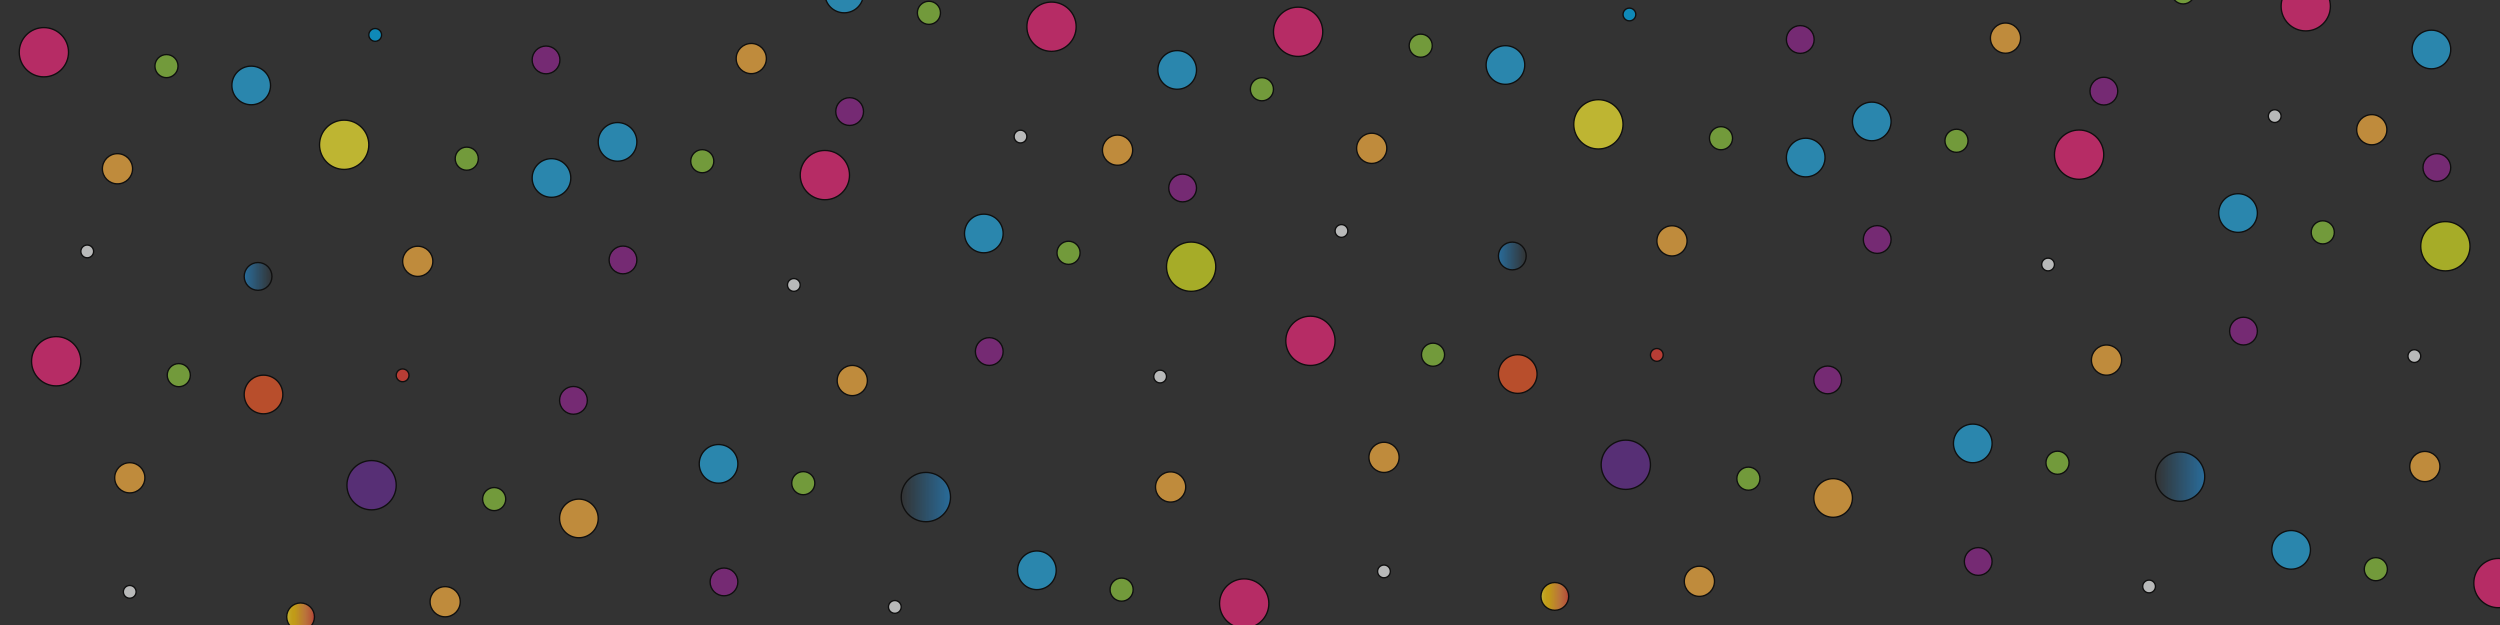 <?xml version="1.0" encoding="utf-8"?>
<!-- Generator: Adobe Illustrator 17.0.0, SVG Export Plug-In . SVG Version: 6.00 Build 0)  -->
<!DOCTYPE svg PUBLIC "-//W3C//DTD SVG 1.1//EN" "http://www.w3.org/Graphics/SVG/1.1/DTD/svg11.dtd">
<svg version="1.1" xmlns="http://www.w3.org/2000/svg" xmlns:xlink="http://www.w3.org/1999/xlink" x="0px" y="0px" width="1800px"
	 height="450px" viewBox="0 0 1800 450" enable-background="new 0 0 1800 450" xml:space="preserve">

<rect x="0" y="0" width="1800" height="450" fill="#333333" stroke="none"/>

<g id="Background">
	<rect y="-1" fill="rgba(255,255,255,0)" stroke="rgba(255,255,255,0)" stroke-miterlimit="10" width="1800" height="1202"/>
</g>

<g id="_x31__1_">
	<circle opacity="0.7" fill="#27AAE1" stroke="#000000" stroke-miterlimit="10" cx="134.667" cy="1026.861" r="13.917">
		<animateMotion dur="10s" repeatCount="indefinite"
      path="M20,-50 C20,-50 -180,-350 -280,50 C180-50 20,150 20,50 z" />
	</circle>
	<circle opacity="0.7" fill="#92278F" stroke="#000000" stroke-miterlimit="10" cx="230.752" cy="941.853" r="10.002">
		<animateMotion dur="11s" repeatCount="indefinite"
      path="M20,50 C20,-50 180,150 -300,50 C180-50 20,150 20,50 z" />
	</circle>
	<circle opacity="0.7" fill="#F1F2F2" stroke="#000000" stroke-miterlimit="10" cx="50.74" cy="923.852" r="4.6">
		<animateMotion dur="12s" repeatCount="indefinite"
      path="M20,50 C20,50 180,150 -250,50 C180-50 20,150 20,50 z" />
	</circle>
	<circle opacity="0.7" fill="#D7DF23" stroke="#000000" stroke-miterlimit="10" cx="85.397" cy="1002.944" r="17.743">
		<animateMotion dur="13s" repeatCount="indefinite"
      path="M20,50 C20,-50 180,-150 -250,50 C180-50 20,150 20,50 z" />
	</circle>
	<circle opacity="0.7" fill="#FBB040" stroke="#000000" stroke-miterlimit="10" cx="120.384" cy="1086.851" r="10.874">
		<animateMotion dur="14s" repeatCount="indefinite"
      path="M20,50 C20,-50 180,150 -100,50 C180-50 20,150 20,50 z" />
	</circle>
	<circle opacity="0.7" fill="#8DC63F" stroke="#000000" stroke-miterlimit="10" cx="150.667" cy="1012.944" r="8.327">
		<animateMotion dur="15s" repeatCount="indefinite"
      path="M20,50 C20,-50 180,150 -200,50 C180-50 20,-150 20,50 z" />
	</circle>
	<circle opacity="0.7" fill="#27AAE1" stroke="#000000" stroke-miterlimit="10" cx="498.385" cy="1092.809" r="13.917">
		<animateMotion dur="16s" repeatCount="indefinite"
      path="M20,50 C20,-50 -180,150 -300,50 C180-50 20,150 20,50 z" />
	</circle>
	<circle opacity="0.7" fill="#92278F" stroke="#000000" stroke-miterlimit="10" cx="494.47" cy="1007.802" r="10.002">
		<animateMotion dur="17s" repeatCount="indefinite"
      path="M20,50 C20,-50 180,150 -200,50 C180-50 20,-150 20,50 z" />
	</circle>
	<circle opacity="0.7" fill="#F1F2F2" stroke="#000000" stroke-miterlimit="10" cx="371.457" cy="989.8" r="4.6">
		<animateMotion dur="18s" repeatCount="indefinite"
      path="M20,50 C20,-50 180,150 -100,50 C180-50 -20,150 20,50 z" />
	</circle>
	<circle opacity="0.7" fill="#EE2A7B" stroke="#000000" stroke-miterlimit="10" cx="349.114" cy="1068.892" r="17.743">
		<animateMotion dur="19s" repeatCount="indefinite"
      path="M20,-50 C20,-50 180,150 -50,50 C180-50 20,150 20,50 z" />
	</circle>
	<circle opacity="0.7" fill="#FBB040" stroke="#000000" stroke-miterlimit="10" cx="402.101" cy="1152.8" r="10.874">
		<animateMotion dur="20s" repeatCount="indefinite"
      path="M20,-50 C20,-50 180,150 -100,50 C180-50 20,150 20,50 z" />
	</circle>
	<circle opacity="0.7" fill="#8DC63F" stroke="#000000" stroke-miterlimit="10" cx="437.384" cy="1078.892" r="8.327">
		<animateMotion dur="19s" repeatCount="indefinite"
      path="M20,50 C20,-50 180,150 -200,50 C180-50 20,150 20,50 z" />
	</circle>
	<circle opacity="0.7" fill="#27AAE1" stroke="#000000" stroke-miterlimit="10" cx="335.198" cy="1199.646" r="13.917">
		<animateMotion dur="18s" repeatCount="indefinite"
      path="M20,-150 C20,-50 180,-250 -180,50 C180-50 20,150 20,50 z" />
	</circle>
	<circle opacity="0.7" fill="#92278F" stroke="#000000" stroke-miterlimit="10" cx="331.283" cy="1114.639" r="10.002">
		<animateMotion dur="17s" repeatCount="indefinite"
      path="M20,50 C20,-50 -180,150 -300,-50 C180-50 20,150 20,50 z" />
	</circle>
	<circle opacity="0.7" fill="#27AAE1" stroke="#000000" stroke-miterlimit="10" cx="95.447" cy="1144.615" r="13.917">
		<animateMotion dur="16s" repeatCount="indefinite"
      path="M20,50 C20,-50 180,150 -250,50 C180-50 20,150 20,50 z" />
	</circle>
	<circle opacity="0.7" fill="#92278F" stroke="#000000" stroke-miterlimit="10" cx="91.532" cy="1059.608" r="10.002">
		<animateMotion dur="15s" repeatCount="indefinite"
      path="M20,50 C20,-50 180,150 -200,50 C180-50 20,-150 20,-50 z" />
	</circle>
	<circle opacity="0.7" fill="#8DC63F" stroke="#000000" stroke-miterlimit="10" cx="34.446" cy="1130.698" r="8.327">
		<animateMotion dur="14s" repeatCount="indefinite"
      path="M20,50 C20,-50 180,150 -100,50 C180-50 20,150 20,50 z" />
	</circle>
	<circle opacity="0.7" fill="#F1F2F2" stroke="#000000" stroke-miterlimit="10" cx="208.27" cy="1096.637" r="4.6">
		<animateMotion dur="13s" repeatCount="indefinite"
      path="M20,50 C20,-50 180,150 -180,-50 C180-50 20,150 20,50 z" />
	</circle>
	<circle opacity="0.7" fill="#EE2A7B" stroke="#000000" stroke-miterlimit="10" cx="185.927" cy="1175.729" r="17.743">
		<animateMotion dur="12s" repeatCount="indefinite"
      path="M20,50 C20,-50 -180,150 -350,50 C180-50 -20,150 20,50 z" />
	</circle>
	<circle opacity="0.7" fill="#8DC63F" stroke="#000000" stroke-miterlimit="10" cx="274.197" cy="1185.729" r="8.327">
		<animateMotion dur="11s" repeatCount="indefinite"
      path="M20,50 C20,-50 180,150 -200,50 C180-50 -20,150 -20,50 z" />
	</circle>
	<circle opacity="0.7" fill="#27AAE1" stroke="#000000" stroke-miterlimit="10" cx="425.663" cy="860.987" r="13.917">
		<animateMotion dur="10s" repeatCount="indefinite"
      path="M20,-50 C20,-50 180,-150 -300,50 C180-50 20,150 20,50 z" />
	</circle>
	<circle opacity="0.7" fill="#92278F" stroke="#000000" stroke-miterlimit="10" cx="421.748" cy="775.979" r="10.002">
		<animateMotion dur="11s" repeatCount="indefinite"
      path="M20,50 C20,-50 180,150 -280,-50 C180-50 -20,150 20,-50 z" />
	</circle>
	<circle opacity="0.7" fill="#F1F2F2" stroke="#000000" stroke-miterlimit="10" cx="298.736" cy="757.978" r="4.6">
		<animateMotion dur="12s" repeatCount="indefinite"
      path="M20,50 C20,-50 -180,150 -300,50 C180-50 -20,150 20,50 z" />
	</circle>
	<linearGradient id="SVGID_1_" gradientUnits="userSpaceOnUse" x1="258.649" y1="837.07" x2="294.136" y2="837.07">
		<stop  offset="0" style="stop-color:#2484C6"/>
		<stop  offset="1" style="stop-color:#2484C6;stop-opacity:0"/>
	</linearGradient>
	<circle opacity="0.7" fill="url(#SVGID_1_)" stroke="#000000" stroke-miterlimit="10" cx="276.393" cy="837.07" r="17.743">
		<animateMotion dur="13s" repeatCount="indefinite"
      path="M20,50 C20,-50 180,150 -400,50 C180-50 -20,150 20,50 z" />
	</circle>
	<circle opacity="0.7" fill="#FBB040" stroke="#000000" stroke-miterlimit="10" cx="329.379" cy="920.978" r="10.874">
		<animateMotion dur="14s" repeatCount="indefinite"
      path="M20,50 C20,-50 180,150 -350,-50 C180-50 20,150 20,50 z" />
	</circle>
	<circle opacity="0.7" fill="#8DC63F" stroke="#000000" stroke-miterlimit="10" cx="364.662" cy="847.07" r="8.327">
		<animateMotion dur="15s" repeatCount="indefinite"
      path="M20,50 C20,-50 180,150 -300,50 C180-50 20,150 20,50 z" />
	</circle>
	<circle opacity="0.7" fill="#27AAE1" stroke="#000000" stroke-miterlimit="10" cx="196.462" cy="784.35" r="13.917">
		<animateMotion dur="10s" repeatCount="indefinite"
      path="M20,50 C20,-50 180,150 -400,50 C180-50 20,150 20,50 z" />
	</circle>
	<circle opacity="0.7" fill="#92278F" stroke="#000000" stroke-miterlimit="10" cx="192.547" cy="699.342" r="10.002">
		<animateMotion dur="16s" repeatCount="indefinite"
      path="M20,50 C20,50 180,150 -300,50 C180-50 20,150 20,50 z" />
	</circle>
	<circle opacity="0.7" fill="#EF4136" stroke="#000000" stroke-miterlimit="10" cx="69.534" cy="681.341" r="4.6">
		<animateMotion dur="17s" repeatCount="indefinite"
      path="M20,50 C20,-50 180,150 -200,50 C180-50 20,-150 20,50 z" />
	</circle>
	<circle opacity="0.7" fill="#EE2A7B" stroke="#000000" stroke-miterlimit="10" cx="47.191" cy="760.433" r="17.743">
		<animateMotion dur="18s" repeatCount="indefinite"
      path="M20,-50 C20,-50 180,150 -180,50 C180-50 20,150 20,50 z" />
	</circle>
	<circle opacity="0.7" fill="#FBB040" stroke="#000000" stroke-miterlimit="10" cx="100.178" cy="844.341" r="10.874">
		<animateMotion dur="10s" repeatCount="indefinite"
      path="M20,50 C20,-50 180,150 -100,50 C180-50 20,150 20,50 z" />
	</circle>
	<circle opacity="0.7" fill="#8DC63F" stroke="#000000" stroke-miterlimit="10" cx="135.461" cy="770.433" r="8.327">
		<animateMotion dur="18s" repeatCount="indefinite"
      path="M20,50 C20,-50 180,150 -200,50 C180-50 20,150 20,50 z" />
	</circle>
	<circle opacity="0.7" fill="#27AAE1" stroke="#000000" stroke-miterlimit="10" cx="220.337" cy="529.135" r="13.917">
		<animateMotion dur="19s" repeatCount="indefinite"
      path="M20,50 C20,-50 180,150 -250,50 C180-50 20,150 -20,-50 z" />
	</circle>
	<linearGradient id="SVGID_2_" gradientUnits="userSpaceOnUse" x1="206.42" y1="444.128" x2="226.424" y2="444.128">
		<stop  offset="0" style="stop-color:#FFF33B"/>
		<stop  offset="0.059" style="stop-color:#FFE029"/>
		<stop  offset="0.13" style="stop-color:#FFD218"/>
		<stop  offset="0.203" style="stop-color:#FEC90F"/>
		<stop  offset="0.281" style="stop-color:#FDC70C"/>
		<stop  offset="0.668" style="stop-color:#F3903F"/>
		<stop  offset="0.888" style="stop-color:#ED683C"/>
		<stop  offset="1" style="stop-color:#E93E3A"/>
	</linearGradient>
	<circle opacity="0.7" fill="url(#SVGID_2_)" stroke="#000000" stroke-miterlimit="10" cx="216.422" cy="444.128" r="10.002">
		<animateMotion dur="12s" repeatCount="indefinite"
      path="M20,50 C20,-50 180,150 180,-50 C180-50 20,150 20,50 z" />
	</circle>
	<circle opacity="0.7" fill="#F1F2F2" stroke="#000000" stroke-miterlimit="10" cx="93.41" cy="426.126" r="4.6">
		<animateMotion dur="19s" repeatCount="indefinite"
      path="M20,50 C20,-50 180,150 -180,50 C180-50 20,150 20,50 z" />
	</circle>
	<circle opacity="0.7" fill="#F7941E" stroke="#000000" stroke-miterlimit="10" cx="71.067" cy="505.219" r="17.743">
		<animateMotion dur="18s" repeatCount="indefinite"
      path="M20,50 C20,-50 180,-150 -150,50 C180-50 20,150 20,50 z" />
	</circle>
	<circle opacity="0.7" fill="#FBB040" stroke="#000000" stroke-miterlimit="10" cx="124.054" cy="589.126" r="10.874">
		<animateMotion dur="17s" repeatCount="indefinite"
      path="M20,50 C20,-50 180,150 180,50 C180-50 20,150 20,50 z" />
	</circle>
	<circle opacity="0.7" fill="#EC008C" stroke="#000000" stroke-miterlimit="10" cx="159.336" cy="515.219" r="8.327">
		<animateMotion dur="16s" repeatCount="indefinite"
      path="M20,50 C20,-50 180,150 -180,50 C180-50 20,150 20,50 z" />
	</circle>
	<circle opacity="0.7" fill="#27AAE1" stroke="#000000" stroke-miterlimit="10" cx="441.211" cy="618.372" r="13.917">
		<animateMotion dur="15s" repeatCount="indefinite"
      path="M20,50 C20,-50 180,150 -200,50 C180-50 20,150 20,50 z" />
	</circle>
	<circle opacity="0.7" fill="#92278F" stroke="#000000" stroke-miterlimit="10" cx="437.296" cy="533.365" r="10.002">
		<animateMotion dur="10s" repeatCount="indefinite"
      path="M20,50 C20,50 180,150 180,50 C180-50 20,150 20,50 z" />
	</circle>
	<circle opacity="0.7" fill="#00A651" stroke="#000000" stroke-miterlimit="10" cx="314.283" cy="515.363" r="4.6">
		<animateMotion dur="14s" repeatCount="indefinite"
      path="M20,50 C20,-50 180,150 -400,-50 C180-50 20,150 20,50 z" />
	</circle>
	<linearGradient id="SVGID_3_" gradientUnits="userSpaceOnUse" x1="274.197" y1="594.455" x2="309.684" y2="594.455">
		<stop  offset="0" style="stop-color:#FFF33B"/>
		<stop  offset="0.059" style="stop-color:#FFE029"/>
		<stop  offset="0.13" style="stop-color:#FFD218"/>
		<stop  offset="0.203" style="stop-color:#FEC90F"/>
		<stop  offset="0.281" style="stop-color:#FDC70C"/>
		<stop  offset="0.668" style="stop-color:#F3903F"/>
		<stop  offset="0.888" style="stop-color:#ED683C"/>
		<stop  offset="1" style="stop-color:#E93E3A"/>
	</linearGradient>
	<circle opacity="0.7" fill="url(#SVGID_3_)" stroke="#000000" stroke-miterlimit="10" cx="291.94" cy="594.455" r="17.743">
		<animateMotion dur="13s" repeatCount="indefinite"
      path="M20,50 C20,-50 180,150 180,-50 C180-50 20,150 20,50 z" />
	</circle>
	<circle opacity="0.7" fill="#FBB040" stroke="#000000" stroke-miterlimit="10" cx="344.927" cy="678.363" r="10.874">
		<animateMotion dur="12s" repeatCount="indefinite"
      path="M30,-50 C20,-50 180,150 -300,50 C180-50 20,150 20,50 z" />
	</circle>
	<circle opacity="0.7" fill="#EF4136" stroke="#000000" stroke-miterlimit="10" cx="380.21" cy="604.455" r="8.327">
		<animateMotion dur="11s" repeatCount="indefinite"
      path="M20,50 C20,-50 180,150 180,150 C180-50 20,150 20,50 z" />
	</circle>
	<circle opacity="0.7" fill="#FBB040" stroke="#000000" stroke-miterlimit="10" cx="416.802" cy="373.263" r="13.917">
		<animateMotion dur="10s" repeatCount="indefinite"
      path="M20,50 C20,-50 180,150 -200,50 C180-50 20,150 20,50 z" />
	</circle>
	<circle opacity="0.7" fill="#92278F" stroke="#000000" stroke-miterlimit="10" cx="412.887" cy="288.256" r="10.002">
		<animateMotion dur="11s" repeatCount="indefinite"
      path="M20,50 C20,-50 100,150 180,50 C180-50 20,150 20,50 z" />
	</circle>
	<circle opacity="0.7" fill="#EF4136" stroke="#000000" stroke-miterlimit="10" cx="289.874" cy="270.254" r="4.6">
		<animateMotion dur="12s" repeatCount="indefinite"
      path="M20,50 C20,-50 180,150 180,50 C180-50 20,150 20,50 z" />
	</circle>
	<circle opacity="0.7" fill="#662D91" stroke="#000000" stroke-miterlimit="10" cx="267.531" cy="349.347" r="17.743">
		<animateMotion dur="10s" repeatCount="indefinite"
      path="M20,50 C20,-50 110,150 -180,50 C180-50 20,150 20,50 z" />
	</circle>
	<circle opacity="0.7" fill="#FBB040" stroke="#000000" stroke-miterlimit="10" cx="320.518" cy="433.254" r="10.874">
		<animateMotion dur="13s" repeatCount="indefinite"
      path="M20,50 C20,-50 180,150 -180,-50 C180-50 20,150 20,50 z" />
	</circle>
	<circle opacity="0.7" fill="#8DC63F" stroke="#000000" stroke-miterlimit="10" cx="355.801" cy="359.347" r="8.327">
		<animateMotion dur="14s" repeatCount="indefinite"
      path="M20,50 C20,-50 180,150 180,50 C180-50 -20,150 20,50 z" />
	</circle>
	<circle opacity="0.7" fill="#F15A29" stroke="#000000" stroke-miterlimit="10" cx="189.728" cy="284.027" r="13.917">
		<animateMotion dur="15s" repeatCount="indefinite"
      path="M20,50 C20,-50 180,150 180,-50 C180-50 20,150 20,50 z" />
	</circle>
	<linearGradient id="SVGID_4_" gradientUnits="userSpaceOnUse" x1="175.811" y1="199.019" x2="195.815" y2="199.019">
		<stop  offset="0" style="stop-color:#2484C6"/>
		<stop  offset="1" style="stop-color:#2484C6;stop-opacity:0"/>
	</linearGradient>
	<circle opacity="0.7" fill="url(#SVGID_4_)" stroke="#000000" stroke-miterlimit="10" cx="185.813" cy="199.019" r="10.002">
		<animateMotion dur="16s" repeatCount="indefinite"
      path="M20,50 C20,-50 180,150 -180,50 C180-50 20,150 20,50 z" />
	</circle>
	<circle opacity="0.7" fill="#F1F2F2" stroke="#000000" stroke-miterlimit="10" cx="62.801" cy="181.018" r="4.6">
		<animateMotion dur="17s" repeatCount="indefinite"
      path="M20,50 C50,-50 180,150 180,50 C180-50 20,150 20,50 z" />
	</circle>
	<circle opacity="0.7" fill="#EE2A7B" stroke="#000000" stroke-miterlimit="10" cx="40.458" cy="260.11" r="17.743">
		<animateMotion dur="18s" repeatCount="indefinite"
      path="M20,50 C20,-50 180,-150 -180,50 C180-50 20,150 20,50 z" />
	</circle>
	<circle opacity="0.7" fill="#FBB040" stroke="#000000" stroke-miterlimit="10" cx="93.445" cy="344.018" r="10.874">
		<animateMotion dur="19s" repeatCount="indefinite"
      path="M20,50 C20,-50 180,15 180,55 C180-50 20,150 20,50 z" />
	</circle>
	<circle opacity="0.7" fill="#8DC63F" stroke="#000000" stroke-miterlimit="10" cx="128.728" cy="270.11" r="8.327">
		<animateMotion dur="20s" repeatCount="indefinite"
      path="M20,50 C20,50 180,150 -200,50 C180-50 20,150 20,50 z" />
	</circle>







	
	<circle opacity="0.7" fill="#27AAE1" stroke="#000000" stroke-miterlimit="10" cx="397.067" cy="128.155" r="13.917">
		<animateMotion dur="19s" repeatCount="indefinite"
      path="M20,50 C20,-50 110,150 180,-50 C180-50 20,150 20,50 z" />
	</circle>
	<circle opacity="0.7" fill="#92278F" stroke="#000000" stroke-miterlimit="10" cx="393.152" cy="43.147" r="10.002">
		<animateMotion dur="18s" repeatCount="indefinite"
      path="M20,50 C20,-50 180,150 80,50 C180-50 20,150 20,50 z" />
	</circle>
	<circle opacity="0.7" fill="#00AEEF" stroke="#000000" stroke-miterlimit="10" cx="270.139" cy="25.146" r="4.6">
		<animateMotion dur="17s" repeatCount="indefinite"
      path="M20,50 C20,-50 180,140 -50,50 C180-50 20,150 20,50 z" />
	</circle>
	<circle opacity="0.7" fill="#F9ED32" stroke="#000000" stroke-miterlimit="10" cx="247.797" cy="104.238" r="17.743">
		<animateMotion dur="16s" repeatCount="indefinite"
      path="M20,50 C20,-50 180,15 180,50 C180-50 20,150 20,50 z" />
	</circle>
	<circle opacity="0.7" fill="#FBB040" stroke="#000000" stroke-miterlimit="10" cx="300.783" cy="188.146" r="10.874">
		<animateMotion dur="15s" repeatCount="indefinite"
      path="M20,50 C20,-50 180,150 -150,50 C180-50 20,150 20,50 z" />
	</circle>
	<circle opacity="0.7" fill="#8DC63F" stroke="#000000" stroke-miterlimit="10" cx="336.066" cy="114.238" r="8.327">
		<animateMotion dur="14s" repeatCount="indefinite"
      path="M20,50 C20,50 180,150 180,50 C10-50 20,150 20,50 z" />
	</circle>
	<circle opacity="0.7" fill="#27AAE1" stroke="#000000" stroke-miterlimit="10" cx="180.867" cy="61.52" r="13.917">
		<animateMotion dur="13s" repeatCount="indefinite"
      path="M20,50 C20,-50 180,150 180,-50 C180-50 20,150 20,50 z" />
	</circle>
	<circle opacity="0.7" fill="#EE2A7B" stroke="#000000" stroke-miterlimit="10" cx="31.597" cy="37.603" r="17.743">
		<animateMotion dur="12s" repeatCount="indefinite"
      path="M20,50 C20,-50 180,150 180,50 C180-50 20,-150 20,50 z" />
	</circle>
	<circle opacity="0.7" fill="#FBB040" stroke="#000000" stroke-miterlimit="10" cx="84.584" cy="121.51" r="10.874">
		<animateMotion dur="11s" repeatCount="indefinite"
      path="M20,50 C20,-50 180,150 180,-50 C180-50 20,150 20,50 z" />
	</circle>
	<circle opacity="0.7" fill="#8DC63F" stroke="#000000" stroke-miterlimit="10" cx="119.867" cy="47.603" r="8.327">
		<animateMotion dur="10s" repeatCount="indefinite"
      path="M20,50 C20,-50 180,50 180,50 C180-50 20,150 20,50 z" />
	</circle>
	<circle opacity="0.7" fill="#27AAE1" stroke="#000000" stroke-miterlimit="10" cx="708.353" cy="168.103" r="13.917">
		<animateMotion dur="11s" repeatCount="indefinite"
      path="M20,50 C20,-50 180,150 -250,50 C180-50 20,150 20,50 z" />
	</circle>
	<circle opacity="0.7" fill="#92278F" stroke="#000000" stroke-miterlimit="10" cx="712.268" cy="253.11" r="10.002">
		<animateMotion dur="12s" repeatCount="indefinite"
      path="M20,5 C20,-50 180,150 180,50 C180-50 -20,150 20,50 z" />
	</circle>
	<circle opacity="0.7" fill="#F1F2F2" stroke="#000000" stroke-miterlimit="10" cx="835.28" cy="271.112" r="4.6">
		<animateMotion dur="13s" repeatCount="indefinite"
      path="M20,50 C20,-50 180,150 180,50 C180-50 20,150 -20,50 z" />
	</circle>
	<circle opacity="0.7" fill="#D7DF23" stroke="#000000" stroke-miterlimit="10" cx="857.623" cy="192.019" r="17.743">
		<animateMotion dur="14s" repeatCount="indefinite"
      path="M20,50 C20,-50 180,150 180,-50 C180-50 20,150 20,50 z" />
	</circle>
	<circle opacity="0.7" fill="#FBB040" stroke="#000000" stroke-miterlimit="10" cx="804.636" cy="108.112" r="10.874">
		<animateMotion dur="15s" repeatCount="indefinite"
      path="M20,50 C20,-50 180,150 -180,50 C180-50 20,150 20,50 z" />
	</circle>
	<circle opacity="0.7" fill="#8DC63F" stroke="#000000" stroke-miterlimit="10" cx="769.353" cy="182.019" r="8.327">
		<animateMotion dur="16s" repeatCount="indefinite"
      path="M20,50 C20,-50 180,150 180,50 C180-50 20,-150 20,50 z" />
	</circle>
	<circle opacity="0.7" fill="#27AAE1" stroke="#000000" stroke-miterlimit="10" cx="444.635" cy="102.154" r="13.917">
		<animateMotion dur="17s" repeatCount="indefinite"
      path="M20,50 C20,-50 180,150 -180,50 C180-50 20,150 20,50 z" />
	</circle>
	<circle opacity="0.7" fill="#92278F" stroke="#000000" stroke-miterlimit="10" cx="448.55" cy="187.162" r="10.002">
		<animateMotion dur="18s" repeatCount="indefinite"
      path="M20,50 C20,-50 -180,150 180,50 C180-50 20,150 20,50 z" />
	</circle>
	<circle opacity="0.7" fill="#F1F2F2" stroke="#000000" stroke-miterlimit="10" cx="571.563" cy="205.163" r="4.6">
		<animateMotion dur="19s" repeatCount="indefinite"
      path="M20,50 C20,-50 180,150 180,-50 C180-50 20,150 20,50 z" />
	</circle>
	<circle opacity="0.7" fill="#EE2A7B" stroke="#000000" stroke-miterlimit="10" cx="593.906" cy="126.071" r="17.743">
		<animateMotion dur="20s" repeatCount="indefinite"
      path="M20,50 C20,-50 180,-150 180,50 C180-50 20,150 20,50 z" />
	</circle>
	<circle opacity="0.7" fill="#FBB040" stroke="#000000" stroke-miterlimit="10" cx="540.919" cy="42.163" r="10.874">
		<animateMotion dur="19s" repeatCount="indefinite"
      path="M20,-50 C20,-50 180,150 -200,50 C180-50 20,150 20,50 z" />
	</circle>
	<circle opacity="0.7" fill="#8DC63F" stroke="#000000" stroke-miterlimit="10" cx="505.636" cy="116.071" r="8.327">
		<animateMotion dur="18s" repeatCount="indefinite"
      path="M20,50 C20,-50 180,150 180,-50 C180-50 20,150 20,50 z" />
	</circle>
	<circle opacity="0.7" fill="#27AAE1" stroke="#000000" stroke-miterlimit="10" cx="607.822" cy="-4.683" r="13.917">
		<animateMotion dur="17s" repeatCount="indefinite"
      path="M20,50 C20,-50 180,150 -180,50 C180-50 20,150 20,50 z" />
	</circle>
	<circle opacity="0.7" fill="#92278F" stroke="#000000" stroke-miterlimit="10" cx="611.737" cy="80.325" r="10.002">
		<animateMotion dur="16s" repeatCount="indefinite"
      path="M20,50 C20,-50 180,150 180,-50 C180-50 20,150 20,50 z" />
	</circle>
	<circle opacity="0.7" fill="#27AAE1" stroke="#000000" stroke-miterlimit="10" cx="847.573" cy="50.348" r="13.917">
		<animateMotion dur="15s" repeatCount="indefinite"
      path="M20,50 C20,-50 180,150 180,50 C180-50 20,-150 20,50 z" />
	</circle>
	<circle opacity="0.7" fill="#92278F" stroke="#000000" stroke-miterlimit="10" cx="851.488" cy="135.356" r="10.002">
		<animateMotion dur="14s" repeatCount="indefinite"
      path="M20,50 C20,-50 180,150 180,50 C180-50 20,150 20,-50 z" />
	</circle>
	<circle opacity="0.7" fill="#8DC63F" stroke="#000000" stroke-miterlimit="10" cx="908.574" cy="64.265" r="8.327">
		<animateMotion dur="13s" repeatCount="indefinite"
      path="M20,50 C20,-50 180,150 180,-50 C180-50 20,150 20,50 z" />
	</circle>
	<circle opacity="0.7" fill="#F1F2F2" stroke="#000000" stroke-miterlimit="10" cx="734.75" cy="98.327" r="4.6">
		<animateMotion dur="12s" repeatCount="indefinite"
      path="M20,50 C20,-50 180,-150 180,50 C180-50 20,150 20,50 z" />
	</circle>
	<circle opacity="0.7" fill="#EE2A7B" stroke="#000000" stroke-miterlimit="10" cx="757.093" cy="19.234" r="17.743">
		<animateMotion dur="11s" repeatCount="indefinite"
      path="M20,-50 C20,-50 180,150 180,50 C180-50 20,150 20,50 z" />
	</circle>
	<circle opacity="0.7" fill="#8DC63F" stroke="#000000" stroke-miterlimit="10" cx="668.823" cy="9.234" r="8.327">
		<animateMotion dur="10s" repeatCount="indefinite"
      path="M20,50 C20,-50 180,150 180,50 C180-50 20,-150 20,50 z" />
	</circle>
	<circle opacity="0.7" fill="#27AAE1" stroke="#000000" stroke-miterlimit="10" cx="517.357" cy="333.976" r="13.917">
		<animateMotion dur="11s" repeatCount="indefinite"
      path="M20,50 C20,-50 180,150 -250,-50 C180-50 20,150 20,50 z" />
	</circle>
	<circle opacity="0.7" fill="#92278F" stroke="#000000" stroke-miterlimit="10" cx="521.272" cy="418.984" r="10.002">
		<animateMotion dur="12s" repeatCount="indefinite"
      path="M20,50 C20,-50 180,150 180,-50 C180-50 20,150 20,50 z" />
	</circle>
	<circle opacity="0.7" fill="#F1F2F2" stroke="#000000" stroke-miterlimit="10" cx="644.284" cy="436.986" r="4.6">
		<animateMotion dur="13s" repeatCount="indefinite"
      path="M20,50 C20,-50 -180,150 180,50 C180-50 20,150 20,50 z" />
	</circle>
	
		<linearGradient id="SVGID_5_" gradientUnits="userSpaceOnUse" x1="1489.362" y1="851.018" x2="1524.849" y2="851.018" gradientTransform="matrix(-1 0 0 -1 2173.733 1208.911)">
		<stop  offset="0" style="stop-color:#2484C6"/>
		<stop  offset="1" style="stop-color:#2484C6;stop-opacity:0"/>
	</linearGradient>
	<circle opacity="0.7" fill="url(#SVGID_5_)" stroke="#000000" stroke-miterlimit="10" cx="666.627" cy="357.893" r="17.743">
		<animateMotion dur="14s" repeatCount="indefinite"
      path="M20,50 C20,-50 180,-150 180,50 C180-50 20,150 20,50 z" />
	</circle>
	<circle opacity="0.7" fill="#FBB040" stroke="#000000" stroke-miterlimit="10" cx="613.641" cy="273.986" r="10.874">
		<animateMotion dur="15s" repeatCount="indefinite"
      path="M20,50 C20,-50 180,150 180,-50 C180-50 20,150 20,50 z" />
	</circle>
	<circle opacity="0.7" fill="#8DC63F" stroke="#000000" stroke-miterlimit="10" cx="578.358" cy="347.893" r="8.327">
		<animateMotion dur="16s" repeatCount="indefinite"
      path="M20,50 C20,-50 180,150 -180,50 C180-50 20,150 20,50 z" />
	</circle>
	<circle opacity="0.7" fill="#27AAE1" stroke="#000000" stroke-miterlimit="10" cx="746.558" cy="410.614" r="13.917">
		<animateMotion dur="17s" repeatCount="indefinite"
      path="M20,-50 C20,-50 180,150 180,50 C180-50 20,150 20,50 z" />
	</circle>
	<circle opacity="0.7" fill="#92278F" stroke="#000000" stroke-miterlimit="10" cx="750.473" cy="495.621" r="10.002">
		<animateMotion dur="18s" repeatCount="indefinite"
      path="M20,50 C20,-50 180,150 180,50 C180-50 20,150 -20,50 z" />
	</circle>
	<circle opacity="0.7" fill="#EF4136" stroke="#000000" stroke-miterlimit="10" cx="873.486" cy="513.623" r="4.6">
		<animateMotion dur="19s" repeatCount="indefinite"
      path="M20,50 C20,-50 180,150 -180,50 C180-50 20,150 20,50 z" />
	</circle>
	<circle opacity="0.7" fill="#EE2A7B" stroke="#000000" stroke-miterlimit="10" cx="895.829" cy="434.53" r="17.743">
		<animateMotion dur="20s" repeatCount="indefinite"
      path="M20,50 C20,-50 180,-150 -150,50 C180-50 20,150 20,50 z" />
	</circle>
	<circle opacity="0.7" fill="#FBB040" stroke="#000000" stroke-miterlimit="10" cx="842.842" cy="350.623" r="10.874">
		<animateMotion dur="19s" repeatCount="indefinite"
      path="M20,50 C20,-50 180,150 -180,50 C180-50 20,150 20,50 z" />
	</circle>
	<circle opacity="0.7" fill="#8DC63F" stroke="#000000" stroke-miterlimit="10" cx="807.559" cy="424.53" r="8.327">
		<animateMotion dur="18s" repeatCount="indefinite"
      path="M20,50 C20,-50 180,150 180,50 C180-50 20,150 20,50 z" />
	</circle>
	<circle opacity="0.7" fill="#27AAE1" stroke="#000000" stroke-miterlimit="10" cx="722.683" cy="665.828" r="13.917">
		<animateMotion dur="17s" repeatCount="indefinite"
      path="M20,50 C20,-50 180,-150 180,50 C180-50 20,150 20,50 z" />
	</circle>
	
		<linearGradient id="SVGID_6_" gradientUnits="userSpaceOnUse" x1="1437.133" y1="458.075" x2="1457.137" y2="458.075" gradientTransform="matrix(-1 0 0 -1 2173.733 1208.911)">
		<stop  offset="0" style="stop-color:#FFF33B"/>
		<stop  offset="0.059" style="stop-color:#FFE029"/>
		<stop  offset="0.13" style="stop-color:#FFD218"/>
		<stop  offset="0.203" style="stop-color:#FEC90F"/>
		<stop  offset="0.281" style="stop-color:#FDC70C"/>
		<stop  offset="0.668" style="stop-color:#F3903F"/>
		<stop  offset="0.888" style="stop-color:#ED683C"/>
		<stop  offset="1" style="stop-color:#E93E3A"/>
	</linearGradient>
	<circle opacity="0.7" fill="url(#SVGID_6_)" stroke="#000000" stroke-miterlimit="10" cx="726.598" cy="750.835" r="10.002">
		<animateMotion dur="16s" repeatCount="indefinite"
      path="M20,50 C20,-50 -180,150 180,50 C180-50 20,150 20,50 z" />
	</circle>
	<circle opacity="0.7" fill="#F1F2F2" stroke="#000000" stroke-miterlimit="10" cx="849.61" cy="768.837" r="4.6">
		<animateMotion dur="15s" repeatCount="indefinite"
      path="M20,50 C20,-50 180,150 180,50 C180-50 -20,150 20,50 z" />
	</circle>
	<circle opacity="0.7" fill="#F7941E" stroke="#000000" stroke-miterlimit="10" cx="871.953" cy="689.745" r="17.743">
		<animateMotion dur="14s" repeatCount="indefinite"
      path="M20,50 C20,-50 -180,150 180,50 C180-50 20,150 20,50 z" />
	</circle>
	<circle opacity="0.7" fill="#FBB040" stroke="#000000" stroke-miterlimit="10" cx="818.966" cy="605.837" r="10.874">
		<animateMotion dur="13s" repeatCount="indefinite"
      path="M20,50 C20,-50 180,150 180,-50 C180-50 20,150 20,50 z" />
	</circle>
	<circle opacity="0.7" fill="#EC008C" stroke="#000000" stroke-miterlimit="10" cx="783.684" cy="679.745" r="8.327">
		<animateMotion dur="12s" repeatCount="indefinite"
      path="M20,50 C20,-50 180,150 180,50 C180-50 20,-150 20,50 z" />
	</circle>
	<circle opacity="0.7" fill="#27AAE1" stroke="#000000" stroke-miterlimit="10" cx="501.809" cy="576.591" r="13.917">
		<animateMotion dur="11s" repeatCount="indefinite"
      path="M20,-50 C20,-50 180,150 -80,50 C180-50 20,150 20,50 z" />
	</circle>
	<circle opacity="0.7" fill="#92278F" stroke="#000000" stroke-miterlimit="10" cx="505.724" cy="661.599" r="10.002">
		<animateMotion dur="10s" repeatCount="indefinite"
      path="M20,50 C20,-50 -180,150 180,50 C180-50 20,150 20,50 z" />
	</circle>
	<circle opacity="0.7" fill="#00A651" stroke="#000000" stroke-miterlimit="10" cx="628.737" cy="679.601" r="4.6">
		<animateMotion dur="11s" repeatCount="indefinite"
      path="M20,50 C20,-50 180,150 180,50 C180-50 -20,150 20,50 z" />
	</circle>
	
		<linearGradient id="SVGID_7_" gradientUnits="userSpaceOnUse" x1="1504.91" y1="608.403" x2="1540.397" y2="608.403" gradientTransform="matrix(-1 0 0 -1 2173.733 1208.911)">
		<stop  offset="0" style="stop-color:#FFF33B"/>
		<stop  offset="0.059" style="stop-color:#FFE029"/>
		<stop  offset="0.13" style="stop-color:#FFD218"/>
		<stop  offset="0.203" style="stop-color:#FEC90F"/>
		<stop  offset="0.281" style="stop-color:#FDC70C"/>
		<stop  offset="0.668" style="stop-color:#F3903F"/>
		<stop  offset="0.888" style="stop-color:#ED683C"/>
		<stop  offset="1" style="stop-color:#E93E3A"/>
	</linearGradient>
	<circle opacity="0.7" fill="url(#SVGID_7_)" stroke="#000000" stroke-miterlimit="10" cx="651.079" cy="600.508" r="17.743">
		<animateMotion dur="12s" repeatCount="indefinite"
      path="M20,50 C20,-50 180,150 -180,50 C180-50 20,150 20,50 z" />
	</circle>
	<circle opacity="0.7" fill="#FBB040" stroke="#000000" stroke-miterlimit="10" cx="598.093" cy="516.601" r="10.874">
		<animateMotion dur="13s" repeatCount="indefinite"
      path="M20,50 C20,-50 180,150 -60,50 C180-50 20,-150 20,50 z" />
	</circle>
	<circle opacity="0.7" fill="#EF4136" stroke="#000000" stroke-miterlimit="10" cx="562.81" cy="590.508" r="8.327">
		<animateMotion dur="14s" repeatCount="indefinite"
      path="M20,50 C20,-50 180,150 180,50 C180-50 20,150 -20,50 z" />
	</circle>
	<circle opacity="0.7" fill="#FBB040" stroke="#000000" stroke-miterlimit="10" cx="526.218" cy="821.7" r="13.917">
		<animateMotion dur="15s" repeatCount="indefinite"
      path="M20,-50 C20,-50 180,150 180,50 C180-50 20,150 20,50 z" />
	</circle>
	<circle opacity="0.7" fill="#92278F" stroke="#000000" stroke-miterlimit="10" cx="530.133" cy="906.707" r="10.002">
		<animateMotion dur="16s" repeatCount="indefinite"
      path="M20,50 C20,-50 180,150 180,-50 C180-50 20,150 20,50 z" />
	</circle>
	<circle opacity="0.7" fill="#EF4136" stroke="#000000" stroke-miterlimit="10" cx="653.146" cy="924.709" r="4.6">
		<animateMotion dur="17s" repeatCount="indefinite"
      path="M20,50 C20,-50 180,150 180,50 C180-50 20,150 -20,50 z" />
	</circle>
	<circle opacity="0.7" fill="#662D91" stroke="#000000" stroke-miterlimit="10" cx="675.489" cy="845.617" r="17.743">
		<animateMotion dur="18s" repeatCount="indefinite"
      path="M20,50 C20,-50 180,150 -180,50 C180-50 20,150 20,50 z" />
	</circle>
	<circle opacity="0.7" fill="#FBB040" stroke="#000000" stroke-miterlimit="10" cx="622.502" cy="761.709" r="10.874">
		<animateMotion dur="19s" repeatCount="indefinite"
      path="M20,50 C20,-50 180,-150 -50,50 C180-50 20,150 20,50 z" />
	</circle>
	<circle opacity="0.7" fill="#8DC63F" stroke="#000000" stroke-miterlimit="10" cx="587.219" cy="835.617" r="8.327">
		<animateMotion dur="20s" repeatCount="indefinite"
      path="M20,50 C20,-50 180,150 180,-50 C180-50 20,150 20,50 z" />
	</circle>
	<circle opacity="0.7" fill="#F15A29" stroke="#000000" stroke-miterlimit="10" cx="753.292" cy="910.937" r="13.917">
		<animateMotion dur="21s" repeatCount="indefinite"
      path="M20,50 C20,-50 180,150 180,50 C180-50 20,150 -20,50 z" />
	</circle>
	
		<linearGradient id="SVGID_8_" gradientUnits="userSpaceOnUse" x1="1406.525" y1="212.967" x2="1426.528" y2="212.967" gradientTransform="matrix(-1 0 0 -1 2173.733 1208.911)">
		<stop  offset="0" style="stop-color:#2484C6"/>
		<stop  offset="1" style="stop-color:#2484C6;stop-opacity:0"/>
	</linearGradient>
	<circle opacity="0.7" fill="url(#SVGID_8_)" stroke="#000000" stroke-miterlimit="10" cx="757.207" cy="995.944" r="10.002">
		<animateMotion dur="20s" repeatCount="indefinite"
      path="M20,-50 C20,-50 180,150 180,50 C180-50 20,150 20,50 z" />
	</circle>
	<circle opacity="0.7" fill="#F1F2F2" stroke="#000000" stroke-miterlimit="10" cx="880.219" cy="1013.946" r="4.6">
		<animateMotion dur="19s" repeatCount="indefinite"
      path="M20,50 C20,-50 -180,150 180,50 C180-50 20,150 20,50 z" />
	</circle>
	<circle opacity="0.7" fill="#EE2A7B" stroke="#000000" stroke-miterlimit="10" cx="902.562" cy="934.853" r="17.743">
		<animateMotion dur="18s" repeatCount="indefinite"
      path="M20,50 C20,-50 180,150 180,50 C180-50 -20,150 20,50 z" />
	</circle>
	<circle opacity="0.7" fill="#FBB040" stroke="#000000" stroke-miterlimit="10" cx="849.575" cy="850.946" r="10.874">
		<animateMotion dur="17s" repeatCount="indefinite"
      path="M20,50 C20,-50 180,150 180,-50 C180-50 20,150 20,50 z" />
	</circle>
	<circle opacity="0.7" fill="#8DC63F" stroke="#000000" stroke-miterlimit="10" cx="814.292" cy="924.853" r="8.327">
		<animateMotion dur="17s" repeatCount="indefinite"
      path="M20,50 C20,-50 180,150 180,-50 C180-50 20,150 20,50 z" />
	</circle>
	<circle opacity="0.7" fill="#27AAE1" stroke="#000000" stroke-miterlimit="10" cx="545.953" cy="1066.809" r="13.917">
		<animateMotion dur="16s" repeatCount="indefinite"
      path="M20,50 C20,-50 180,-150 180,50 C180-50 20,150 20,50 z" />
	</circle>
	<circle opacity="0.7" fill="#92278F" stroke="#000000" stroke-miterlimit="10" cx="549.868" cy="1151.816" r="10.002">
		<animateMotion dur="15s" repeatCount="indefinite"
      path="M20,50 C20,-50 180,150 -180,50 C180-50 20,150 20,50 z" />
	</circle>
	<circle opacity="0.7" fill="#00AEEF" stroke="#000000" stroke-miterlimit="10" cx="672.88" cy="1169.818" r="4.6">
		<animateMotion dur="14s" repeatCount="indefinite"
      path="M20,50 C20,-50 180,150 180,50 C180-50 20,-150 20,50 z" />
	</circle>
	<circle opacity="0.7" fill="#F9ED32" stroke="#000000" stroke-miterlimit="10" cx="695.223" cy="1090.725" r="17.743">
		<animateMotion dur="13s" repeatCount="indefinite"
      path="M20,50 C20,-50 180,150 -60,-50 C180-50 20,150 20,50 z" />
	</circle>
	<circle opacity="0.7" fill="#FBB040" stroke="#000000" stroke-miterlimit="10" cx="642.237" cy="1006.818" r="10.874">
		<animateMotion dur="12s" repeatCount="indefinite"
      path="M20,50 C20,-50 180,150 180,50 C180-50 -20,150 20,50 z" />
	</circle>
	<circle opacity="0.7" fill="#8DC63F" stroke="#000000" stroke-miterlimit="10" cx="606.954" cy="1080.725" r="8.327">
		<animateMotion dur="11s" repeatCount="indefinite"
      path="M20,50 C20,-50 180,-150 180,50 C180-50 20,150 20,50 z" />
	</circle>
	<circle opacity="0.7" fill="#27AAE1" stroke="#000000" stroke-miterlimit="10" cx="762.153" cy="1133.444" r="13.917">
		<animateMotion dur="10s" repeatCount="indefinite"
      path="M20,50 C20,-50 180,150 -180,50 C180-50 20,150 20,50 z" />
	</circle>
	<circle opacity="0.7" fill="#EE2A7B" stroke="#000000" stroke-miterlimit="10" cx="911.423" cy="1157.361" r="17.743">
		<animateMotion dur="11s" repeatCount="indefinite"
      path="M20,50 C20,-50 180,150 180,50 C180-50 -20,150 20,50 z" />
	</circle>
	<circle opacity="0.7" fill="#FBB040" stroke="#000000" stroke-miterlimit="10" cx="858.436" cy="1073.453" r="10.874">
		<animateMotion dur="12s" repeatCount="indefinite"
      path="M20,50 C20,-50 180,-150 180,50 C180-50 20,150 20,50 z" />
	</circle>
	<circle opacity="0.7" fill="#8DC63F" stroke="#000000" stroke-miterlimit="10" cx="823.153" cy="1147.361" r="8.327">
		<animateMotion dur="13s" repeatCount="indefinite"
      path="M20,50 C20,-50 -180,150 180,50 C180-50 20,150 20,50 z" />
	</circle>
	<circle opacity="0.7" fill="#27AAE1" stroke="#000000" stroke-miterlimit="10" cx="1137.715" cy="1012.144" r="13.917">
		<animateMotion dur="14s" repeatCount="indefinite"
      path="M20,-50 C20,-50 180,150 180,50 C180-50 20,150 20,50 z" />
	</circle>
	<circle opacity="0.7" fill="#92278F" stroke="#000000" stroke-miterlimit="10" cx="1133.8" cy="927.136" r="10.002">
		<animateMotion dur="15s" repeatCount="indefinite"
      path="M20,50 C20,-50 180,-150 180,50 C180-50 20,150 20,50 z" />
	</circle>
	<circle opacity="0.7" fill="#F1F2F2" stroke="#000000" stroke-miterlimit="10" cx="1010.787" cy="909.134" r="4.6">
		<animateMotion dur="16s" repeatCount="indefinite"
      path="M20,50 C20,-50 180,150 -180,50 C180-50 20,150 20,50 z" />
	</circle>
	<circle opacity="0.7" fill="#D7DF23" stroke="#000000" stroke-miterlimit="10" cx="988.445" cy="988.227" r="17.743">
		<animateMotion dur="17s" repeatCount="indefinite"
      path="M20,50 C20,-50 180,150 -180,50 C180-50 20,150 20,50 z" />
	</circle>
	<circle opacity="0.7" fill="#FBB040" stroke="#000000" stroke-miterlimit="10" cx="1041.431" cy="1072.134" r="10.874">
		<animateMotion dur="18s" repeatCount="indefinite"
      path="M20,-50 C20,-50 180,150 180,50 C180-50 20,150 20,50 z" />
	</circle>
	<circle opacity="0.7" fill="#8DC63F" stroke="#000000" stroke-miterlimit="10" cx="1076.714" cy="998.227" r="8.327">
		<animateMotion dur="19s" repeatCount="indefinite"
      path="M20,50 C20,-50 180,150 -80,-50 C180-50 20,150 20,50 z" />
	</circle>
	<circle opacity="0.7" fill="#27AAE1" stroke="#000000" stroke-miterlimit="10" cx="1401.432" cy="1078.092" r="13.917">
		<animateMotion dur="20s" repeatCount="indefinite"
      path="M20,50 C20,-50 180,150 180,50 C180-50 20,150 -20,50 z" />
	</circle>
	<circle opacity="0.7" fill="#92278F" stroke="#000000" stroke-miterlimit="10" cx="1397.517" cy="993.085" r="10.002">
		<animateMotion dur="19s" repeatCount="indefinite"
      path="M20,50 C20,-50 180,150 -180,50 C180-50 20,150 20,50 z" />
	</circle>
	<circle opacity="0.7" fill="#F1F2F2" stroke="#000000" stroke-miterlimit="10" cx="1274.505" cy="975.083" r="4.6">
		<animateMotion dur="18s" repeatCount="indefinite"
      path="M20,50 C20,-50 180,150 180,-50 C180-50 20,150 20,50 z" />
	</circle>
	<circle opacity="0.7" fill="#EE2A7B" stroke="#000000" stroke-miterlimit="10" cx="1252.162" cy="1054.175" r="17.743">
		<animateMotion dur="17s" repeatCount="indefinite"
      path="M20,50 C20,-50 180,150 180,50 C180-50 -20,150 20,50 z" />
	</circle>
	<circle opacity="0.7" fill="#FBB040" stroke="#000000" stroke-miterlimit="10" cx="1305.149" cy="1138.083" r="10.874">
		<animateMotion dur="16s" repeatCount="indefinite"
      path="M20,50 C20,-50 180,150 180,50 C180-50 20,150 -20,50 z" />
	</circle>
	<circle opacity="0.7" fill="#8DC63F" stroke="#000000" stroke-miterlimit="10" cx="1340.432" cy="1064.175" r="8.327">
		<animateMotion dur="15s" repeatCount="indefinite"
      path="M20,50 C20,-50 180,150 -180,50 C180-50 20,150 20,50 z" />
	</circle>
	<circle opacity="0.7" fill="#27AAE1" stroke="#000000" stroke-miterlimit="10" cx="1238.245" cy="1184.929" r="13.917">
		<animateMotion dur="14s" repeatCount="indefinite"
      path="M20,-50 C20,-50 180,150 180,50 C180-50 20,150 20,50 z" />
	</circle>
	<circle opacity="0.7" fill="#92278F" stroke="#000000" stroke-miterlimit="10" cx="1234.33" cy="1099.921" r="10.002">
		<animateMotion dur="13s" repeatCount="indefinite"
      path="M20,50 C20,-50 -180,150 180,50 C180-50 20,150 20,50 z" />
	</circle>
	<circle opacity="0.7" fill="#27AAE1" stroke="#000000" stroke-miterlimit="10" cx="998.495" cy="1129.898" r="13.917">
		<animateMotion dur="12s" repeatCount="indefinite"
      path="M20,50 C20,-50 180,150 180,50 C180-50 -20,150 20,50 z" />
	</circle>
	<circle opacity="0.7" fill="#92278F" stroke="#000000" stroke-miterlimit="10" cx="994.58" cy="1044.89" r="10.002">
		<animateMotion dur="11s" repeatCount="indefinite"
      path="M20,50 C20,-50 180,150 180,-50 C180-50 20,150 20,50 z" />
	</circle>
	<circle opacity="0.7" fill="#8DC63F" stroke="#000000" stroke-miterlimit="10" cx="937.494" cy="1115.981" r="8.327">
		<animateMotion dur="10s" repeatCount="indefinite"
      path="M20,50 C20,-50 180,150 -180,50 C180-50 20,150 20,50 z" />
	</circle>
	<circle opacity="0.7" fill="#F1F2F2" stroke="#000000" stroke-miterlimit="10" cx="1111.318" cy="1081.92" r="4.6">
		<animateMotion dur="11s" repeatCount="indefinite"
      path="M20,50 C20,-50 180,150 -150,-50 C180-50 20,150 20,50 z" />
	</circle>
	<circle opacity="0.7" fill="#EE2A7B" stroke="#000000" stroke-miterlimit="10" cx="1088.975" cy="1161.012" r="17.743">
		<animateMotion dur="12s" repeatCount="indefinite"
      path="M20,50 C20,-50 180,150 180,50 C180-50 -20,150 20,50 z" />
	</circle>
	<circle opacity="0.7" fill="#8DC63F" stroke="#000000" stroke-miterlimit="10" cx="1177.245" cy="1171.012" r="8.327">
		<animateMotion dur="13s" repeatCount="indefinite"
      path="M20,50 C20,-50 180,150 180,50 C180-50 20,150 20,-50 z" />
	</circle>
	<circle opacity="0.7" fill="#27AAE1" stroke="#000000" stroke-miterlimit="10" cx="1328.71" cy="846.27" r="13.917">
		<animateMotion dur="14s" repeatCount="indefinite"
      path="M20,50 C20,-50 180,150 180,50 C180-50 20,150 20,-50 z" />
	</circle>
	<circle opacity="0.7" fill="#92278F" stroke="#000000" stroke-miterlimit="10" cx="1324.795" cy="761.262" r="10.002">
		<animateMotion dur="13s" repeatCount="indefinite"
      path="M20,50 C20,-50 180,150 180,-50 C180-50 20,150 20,50 z" />
	</circle>
	<circle opacity="0.7" fill="#F1F2F2" stroke="#000000" stroke-miterlimit="10" cx="1201.783" cy="743.261" r="4.6">
		<animateMotion dur="12s" repeatCount="indefinite"
      path="M20,50 C20,50 180,150 180,-50 C180-50 20,150 20,50 z" />
	</circle>
	<linearGradient id="SVGID_9_" gradientUnits="userSpaceOnUse" x1="1161.697" y1="822.353" x2="1197.184" y2="822.353">
		<stop  offset="0" style="stop-color:#2484C6"/>
		<stop  offset="1" style="stop-color:#2484C6;stop-opacity:0"/>
	</linearGradient>
	<circle opacity="0.7" fill="url(#SVGID_9_)" stroke="#000000" stroke-miterlimit="10" cx="1179.44" cy="822.353" r="17.743">
		<animateMotion dur="11s" repeatCount="indefinite"
      path="M20,50 C20,-50 180,150 -180,50 C180-50 20,150 20,50 z" />
	</circle>
	<circle opacity="0.7" fill="#FBB040" stroke="#000000" stroke-miterlimit="10" cx="1232.427" cy="906.261" r="10.874">
		<animateMotion dur="10s" repeatCount="indefinite"
      path="M20,50 C20,-50 180,150 180,50 C180-50 -20,150 20,50 z" />
	</circle>
	<circle opacity="0.7" fill="#8DC63F" stroke="#000000" stroke-miterlimit="10" cx="1267.71" cy="832.353" r="8.327">
		<animateMotion dur="10s" repeatCount="indefinite"
      path="M20,-50 C20,-50 180,150 -200,50 C180-50 20,150 20,50 z" />
	</circle>
	<circle opacity="0.7" fill="#27AAE1" stroke="#000000" stroke-miterlimit="10" cx="1099.509" cy="769.633" r="13.917">
		<animateMotion dur="11s" repeatCount="indefinite"
      path="M20,50 C20,-50 180,150 180,50 C180-50 20,-150 20,50 z" />
	</circle>
	<circle opacity="0.7" fill="#92278F" stroke="#000000" stroke-miterlimit="10" cx="1095.594" cy="684.625" r="10.002">
		<animateMotion dur="12s" repeatCount="indefinite"
      path="M20,50 C20,-50 180,150 180,-50 C180-50 20,150 20,50 z" />
	</circle>
	<circle opacity="0.7" fill="#EF4136" stroke="#000000" stroke-miterlimit="10" cx="972.582" cy="666.623" r="4.6">
		<animateMotion dur="13s" repeatCount="indefinite"
      path="M20,50 C20,-50 -180,150 180,50 C180-50 20,150 20,50 z" />
	</circle>
	<circle opacity="0.7" fill="#EE2A7B" stroke="#000000" stroke-miterlimit="10" cx="950.239" cy="745.716" r="17.743">
		<animateMotion dur="14s" repeatCount="indefinite"
      path="M20,50 C20,-50 180,-150 -300,50 C180-50 20,150 20,50 z" />
	</circle>
	<circle opacity="0.7" fill="#FBB040" stroke="#000000" stroke-miterlimit="10" cx="1003.226" cy="829.623" r="10.874">
		<animateMotion dur="15s" repeatCount="indefinite"
      path="M20,50 C20,-50 180,150 180,-50 C180-50 20,150 20,50 z" />
	</circle>
	<circle opacity="0.7" fill="#8DC63F" stroke="#000000" stroke-miterlimit="10" cx="1038.509" cy="755.716" r="8.327">
		<animateMotion dur="16s" repeatCount="indefinite"
      path="M20,-50 C20,-50 180,150 180,50 C180-50 20,150 20,50 z" />
	</circle>
	<circle opacity="0.7" fill="#27AAE1" stroke="#000000" stroke-miterlimit="10" cx="1123.385" cy="514.418" r="13.917">
		<animateMotion dur="17s" repeatCount="indefinite"
      path="M20,50 C20,-50 180,150 180,50 C180-50 20,-150 20,50 z" />
	</circle>
	<linearGradient id="SVGID_10_" gradientUnits="userSpaceOnUse" x1="1109.468" y1="429.411" x2="1129.471" y2="429.411">
		<stop  offset="0" style="stop-color:#FFF33B"/>
		<stop  offset="0.059" style="stop-color:#FFE029"/>
		<stop  offset="0.13" style="stop-color:#FFD218"/>
		<stop  offset="0.203" style="stop-color:#FEC90F"/>
		<stop  offset="0.281" style="stop-color:#FDC70C"/>
		<stop  offset="0.668" style="stop-color:#F3903F"/>
		<stop  offset="0.888" style="stop-color:#ED683C"/>
		<stop  offset="1" style="stop-color:#E93E3A"/>
	</linearGradient>
	<circle opacity="0.7" fill="url(#SVGID_10_)" stroke="#000000" stroke-miterlimit="10" cx="1119.469" cy="429.411" r="10.002">
		<animateMotion dur="18s" repeatCount="indefinite"
      path="M50,50 C20,-50 180,150 180,50 C180-50 20,150 20,50 z" />
	</circle>
	<circle opacity="0.7" fill="#F1F2F2" stroke="#000000" stroke-miterlimit="10" cx="996.457" cy="411.409" r="4.6">
		<animateMotion dur="19s" repeatCount="indefinite"
      path="M20,50 C30,-50 180,-150 180,50 C180-50 20,150 20,50 z" />
	</circle>
	<circle opacity="0.7" fill="#F7941E" stroke="#000000" stroke-miterlimit="10" cx="974.114" cy="490.502" r="17.743">
		<animateMotion dur="20s" repeatCount="indefinite"
      path="M20,-50 C20,-50 180,150 180,50 C180-50 20,150 20,50 z" />
	</circle>
	<circle opacity="0.7" fill="#FBB040" stroke="#000000" stroke-miterlimit="10" cx="1027.101" cy="574.409" r="10.874">
		<animateMotion dur="19s" repeatCount="indefinite"
      path="M20,50 C20,-50 180,150 180,50 C180-50 20,-150 20,50 z" />
	</circle>
	<circle opacity="0.7" fill="#EC008C" stroke="#000000" stroke-miterlimit="10" cx="1062.384" cy="500.502" r="8.327">
		<animateMotion dur="18s" repeatCount="indefinite"
      path="M20,50 C20,-50 180,150 -180,50 C180-50 20,150 20,50 z" />
	</circle>
	<circle opacity="0.7" fill="#27AAE1" stroke="#000000" stroke-miterlimit="10" cx="1344.258" cy="603.655" r="13.917">
		<animateMotion dur="19s" repeatCount="indefinite"
      path="M20,50 C20,-50 180,-150 180,50 C180-50 20,150 20,50 z" />
	</circle>
	<circle opacity="0.7" fill="#92278F" stroke="#000000" stroke-miterlimit="10" cx="1340.343" cy="518.648" r="10.002">
		<animateMotion dur="18s" repeatCount="indefinite"
      path="M20,50 C20,-50 -180,150 180,50 C180-50 20,150 20,50 z" />
	</circle>
	<circle opacity="0.7" fill="#00A651" stroke="#000000" stroke-miterlimit="10" cx="1217.331" cy="500.646" r="4.6">
		<animateMotion dur="17s" repeatCount="indefinite"
      path="M20,50 C40,-50 180,150 180,50 C180-50 20,150 20,50 z" />
	</circle>
	<linearGradient id="SVGID_11_" gradientUnits="userSpaceOnUse" x1="1177.245" y1="579.738" x2="1212.732" y2="579.738">
		<stop  offset="0" style="stop-color:#FFF33B"/>
		<stop  offset="0.059" style="stop-color:#FFE029"/>
		<stop  offset="0.13" style="stop-color:#FFD218"/>
		<stop  offset="0.203" style="stop-color:#FEC90F"/>
		<stop  offset="0.281" style="stop-color:#FDC70C"/>
		<stop  offset="0.668" style="stop-color:#F3903F"/>
		<stop  offset="0.888" style="stop-color:#ED683C"/>
		<stop  offset="1" style="stop-color:#E93E3A"/>
	</linearGradient>
	<circle opacity="0.7" fill="url(#SVGID_11_)" stroke="#000000" stroke-miterlimit="10" cx="1194.988" cy="579.738" r="17.743">
		<animateMotion dur="16s" repeatCount="indefinite"
      path="M20,-50 C20,-50 180,150 -70,50 C180-50 20,150 20,50 z" />
	</circle>
	<circle opacity="0.7" fill="#FBB040" stroke="#000000" stroke-miterlimit="10" cx="1247.975" cy="663.646" r="10.874">
		<animateMotion dur="15s" repeatCount="indefinite"
      path="M20,50 C20,-50 180,150 180,50 C180-50 20,-150 20,50 z" />
	</circle>
	<circle opacity="0.7" fill="#EF4136" stroke="#000000" stroke-miterlimit="10" cx="1283.258" cy="589.738" r="8.327">
		<animateMotion dur="14s" repeatCount="indefinite"
      path="M20,50 C20,-50 180,-150 180,50 C180-50 20,150 20,50 z" />
	</circle>
	<circle opacity="0.7" fill="#FBB040" stroke="#000000" stroke-miterlimit="10" cx="1319.849" cy="358.546" r="13.917">
		<animateMotion dur="13s" repeatCount="indefinite"
      path="M20,50 C20,-50 180,150 180,-50 C180-50 20,150 20,50 z" />
	</circle>
	<circle opacity="0.7" fill="#92278F" stroke="#000000" stroke-miterlimit="10" cx="1315.934" cy="273.539" r="10.002">
		<animateMotion dur="12s" repeatCount="indefinite"
      path="M20,50 C20,-50 180,150 180,50 C180-50 -20,150 20,50 z" />
	</circle>
	<circle opacity="0.7" fill="#EF4136" stroke="#000000" stroke-miterlimit="10" cx="1192.922" cy="255.537" r="4.6">
		<animateMotion dur="11s" repeatCount="indefinite"
      path="M20,50 C20,-50 180,150 180,50 C180-50 20,150 -20,50 z" />
	</circle>
	<circle opacity="0.7" fill="#662D91" stroke="#000000" stroke-miterlimit="10" cx="1170.579" cy="334.63" r="17.743">
		<animateMotion dur="10s" repeatCount="indefinite"
      path="M20,50 C50,-50 180,150 180,50 C180-50 20,150 20,50 z" />
	</circle>
	<circle opacity="0.7" fill="#FBB040" stroke="#000000" stroke-miterlimit="10" cx="1223.566" cy="418.537" r="10.874">
		<animateMotion dur="11s" repeatCount="indefinite"
      path="M20,50 C20,-50 180,150 180,50 C180-50 -20,150 20,50 z" />
	</circle>
	<circle opacity="0.7" fill="#8DC63F" stroke="#000000" stroke-miterlimit="10" cx="1258.849" cy="344.63" r="8.327">
		<animateMotion dur="12s" repeatCount="indefinite"
      path="M20,50 C20,-50 180,150 180,50 C180-50 20,-150 20,50 z" />
	</circle>
	<circle opacity="0.7" fill="#F15A29" stroke="#000000" stroke-miterlimit="10" cx="1092.776" cy="269.31" r="13.917">
		<animateMotion dur="13s" repeatCount="indefinite"
      path="M20,50 C20,-50 180,150 -180,50 C180-50 20,150 20,50 z" />
	</circle>
	<linearGradient id="SVGID_12_" gradientUnits="userSpaceOnUse" x1="1078.859" y1="184.302" x2="1098.863" y2="184.302">
		<stop  offset="0" style="stop-color:#2484C6"/>
		<stop  offset="1" style="stop-color:#2484C6;stop-opacity:0"/>
	</linearGradient>
	<circle opacity="0.7" fill="url(#SVGID_12_)" stroke="#000000" stroke-miterlimit="10" cx="1088.861" cy="184.302" r="10.002">
		<animateMotion dur="14s" repeatCount="indefinite"
      path="M20,-50 C20,-50 180,150 -150,50 C180-50 20,150 20,50 z" />
	</circle>
	<circle opacity="0.7" fill="#F1F2F2" stroke="#000000" stroke-miterlimit="10" cx="965.849" cy="166.3" r="4.6">
		<animateMotion dur="15s" repeatCount="indefinite"
      path="M20,50 C20,-50 180,150 180,-50 C180-50 20,150 20,50 z" />
	</circle>
	<circle opacity="0.7" fill="#EE2A7B" stroke="#000000" stroke-miterlimit="10" cx="943.506" cy="245.393" r="17.743">
		<animateMotion dur="16s" repeatCount="indefinite"
      path="M20,50 C20,-50 180,150 180,50 C180-50 20,150 -20,50 z" />
	</circle>
	<circle opacity="0.7" fill="#FBB040" stroke="#000000" stroke-miterlimit="10" cx="996.492" cy="329.3" r="10.874">
		<animateMotion dur="17s" repeatCount="indefinite"
      path="M20,50 C20,-50 180,150 180,50 C180-50 20,150 20,-50 z" />
	</circle>
	<circle opacity="0.7" fill="#8DC63F" stroke="#000000" stroke-miterlimit="10" cx="1031.775" cy="255.393" r="8.327">
		<animateMotion dur="18s" repeatCount="indefinite"
      path="M20,50 C20,50 180,150 180,50 C180-50 20,150 20,50 z" />
	</circle>
	<circle opacity="0.7" fill="#27AAE1" stroke="#000000" stroke-miterlimit="10" cx="1300.114" cy="113.438" r="13.917">
		<animateMotion dur="19s" repeatCount="indefinite"
      path="M20,-50 C20,-50 180,150 180,50 C180-50 20,150 20,50 z" />
	</circle>
	<circle opacity="0.7" fill="#92278F" stroke="#000000" stroke-miterlimit="10" cx="1296.199" cy="28.43" r="10.002">
		<animateMotion dur="20s" repeatCount="indefinite"
      path="M20,50 C20,-50 180,150 -180,50 C180-50 20,150 20,50 z" />
	</circle>
	<circle opacity="0.7" fill="#00AEEF" stroke="#000000" stroke-miterlimit="10" cx="1173.187" cy="10.428" r="4.6">
		<animateMotion dur="19s" repeatCount="indefinite"
      path="M20,50 C20,-50 180,150 180,50 C180-50 20,-150 20,50 z" />
	</circle>
	<circle opacity="0.7" fill="#F9ED32" stroke="#000000" stroke-miterlimit="10" cx="1150.844" cy="89.521" r="17.743">
		<animateMotion dur="18s" repeatCount="indefinite"
      path="M20,50 C20,-50 180,150 180,50 C180-50 -20,150 20,50 z" />
	</circle>
	<circle opacity="0.7" fill="#FBB040" stroke="#000000" stroke-miterlimit="10" cx="1203.831" cy="173.428" r="10.874">
		<animateMotion dur="17s" repeatCount="indefinite"
      path="M20,-50 C20,-50 180,150 180,50 C180-50 20,150 20,50 z" />
	</circle>
	<circle opacity="0.7" fill="#8DC63F" stroke="#000000" stroke-miterlimit="10" cx="1239.114" cy="99.521" r="8.327">
		<animateMotion dur="16s" repeatCount="indefinite"
      path="M20,50 C20,-50 180,-150 -200,50 C180-50 20,150 20,50 z" />
	</circle>
	<circle opacity="0.7" fill="#27AAE1" stroke="#000000" stroke-miterlimit="10" cx="1083.915" cy="46.802" r="13.917">
		<animateMotion dur="15s" repeatCount="indefinite"
      path="M20,-50 C20,-50 180,150 180,50 C180-50 20,150 20,50 z" />
	</circle>
	<circle opacity="0.7" fill="#EE2A7B" stroke="#000000" stroke-miterlimit="10" cx="934.644" cy="22.886" r="17.743">
		<animateMotion dur="14s" repeatCount="indefinite"
      path="M20,50 C20,-50 180,150 180,50 C180-50 -20,150 20,50 z" />
	</circle>
	<circle opacity="0.7" fill="#FBB040" stroke="#000000" stroke-miterlimit="10" cx="987.631" cy="106.793" r="10.874">
		<animateMotion dur="13s" repeatCount="indefinite"
      path="M20,50 C20,-50 180,150 180,50 C180-50 20,150 -20,50 z" />
	</circle>
	<circle opacity="0.7" fill="#8DC63F" stroke="#000000" stroke-miterlimit="10" cx="1022.914" cy="32.886" r="8.327">
		<animateMotion dur="12s" repeatCount="indefinite"
      path="M20,50 C20,-50 180,150 180,50 C180-50 20,150 -20,50 z" />
	</circle>
	<circle opacity="0.7" fill="#27AAE1" stroke="#000000" stroke-miterlimit="10" cx="1611.4" cy="153.386" r="13.917">
		<animateMotion dur="11s" repeatCount="indefinite"
      path="M20,50 C20,-50 180,150 180,-50 C180-50 20,150 20,50 z" />
	</circle>
	<circle opacity="0.7" fill="#92278F" stroke="#000000" stroke-miterlimit="10" cx="1615.315" cy="238.393" r="10.002">
		<animateMotion dur="10s" repeatCount="indefinite"
      path="M20,50 C20,-50 180,150 180,50 C180-50 20,150 20,50 z" />
	</circle>
	<circle opacity="0.7" fill="#F1F2F2" stroke="#000000" stroke-miterlimit="10" cx="1738.328" cy="256.395" r="4.6">
		<animateMotion dur="11s" repeatCount="indefinite"
      path="M20,50 C20,-50 180,150 180,50 C180-50 -50,150 20,50 z" />
	</circle>
	<circle opacity="0.7" fill="#D7DF23" stroke="#000000" stroke-miterlimit="10" cx="1760.671" cy="177.302" r="17.743">
		<animateMotion dur="12s" repeatCount="indefinite"
      path="M20,50 C20,-50 -180,150 180,50 C180-50 20,150 20,50 z" />
	</circle>
	<circle opacity="0.7" fill="#FBB040" stroke="#000000" stroke-miterlimit="10" cx="1707.684" cy="93.395" r="10.874">
		<animateMotion dur="13s" repeatCount="indefinite"
      path="M20,-50 C20,-50 180,150 180,50 C180-50 20,150 20,50 z" />
	</circle>
	<circle opacity="0.7" fill="#8DC63F" stroke="#000000" stroke-miterlimit="10" cx="1672.401" cy="167.302" r="8.327">
		<animateMotion dur="14s" repeatCount="indefinite"
      path="M20,50 C20,-50 180,150 -160,-50 C180-50 20,150 20,50 z" />
	</circle>
	<circle opacity="0.7" fill="#27AAE1" stroke="#000000" stroke-miterlimit="10" cx="1347.683" cy="87.437" r="13.917">
		<animateMotion dur="15s" repeatCount="indefinite"
      path="M20,50 C20,-50 180,150 180,50 C180-50 20,-150 20,50 z" />
	</circle>
	<circle opacity="0.7" fill="#92278F" stroke="#000000" stroke-miterlimit="10" cx="1351.598" cy="172.444" r="10.002">
		<animateMotion dur="16s" repeatCount="indefinite"
      path="M20,50 C20,-50 180,-150 180,50 C180-50 20,150 20,50 z" />
	</circle>
	<circle opacity="0.7" fill="#F1F2F2" stroke="#000000" stroke-miterlimit="10" cx="1474.61" cy="190.446" r="4.6">
		<animateMotion dur="17s" repeatCount="indefinite"
      path="M20,50 C20,-50 -180,150 180,50 C180-50 20,150 20,50 z" />
	</circle>
	<circle opacity="0.7" fill="#EE2A7B" stroke="#000000" stroke-miterlimit="10" cx="1496.953" cy="111.354" r="17.743">
		<animateMotion dur="16s" repeatCount="indefinite"
      path="M20,50 C20,-50 180,150 180,-50 C180-50 20,150 20,50 z" />
	</circle>
	<circle opacity="0.7" fill="#FBB040" stroke="#000000" stroke-miterlimit="10" cx="1443.966" cy="27.446" r="10.874">
		<animateMotion dur="15s" repeatCount="indefinite"
      path="M20,50 C20,-50 180,150 180,50 C180-50 20,-150 20,50 z" />
	</circle>
	<circle opacity="0.7" fill="#8DC63F" stroke="#000000" stroke-miterlimit="10" cx="1408.683" cy="101.354" r="8.327">
		<animateMotion dur="14s" repeatCount="indefinite"
      path="M20,-50 C20,-50 180,150 180,50 C180-50 20,150 20,50 z" />
	</circle>
	<circle opacity="0.7" fill="#92278F" stroke="#000000" stroke-miterlimit="10" cx="1514.785" cy="65.608" r="10.002">
		<animateMotion dur="13s" repeatCount="indefinite"
      path="M20,50 C20,50 180,150 180,50 C180-50 20,150 20,50 z" />
	</circle>
	<circle opacity="0.7" fill="#27AAE1" stroke="#000000" stroke-miterlimit="10" cx="1750.621" cy="35.631" r="13.917">
		<animateMotion dur="13s" repeatCount="indefinite"
      path="M50,50 C20,-50 180,150 -50,50 C180-50 20,150 20,50 z" />
	</circle>
	<circle opacity="0.7" fill="#92278F" stroke="#000000" stroke-miterlimit="10" cx="1754.536" cy="120.639" r="10.002">
		<animateMotion dur="12s" repeatCount="indefinite"
      path="M20,50 C20,-50 180,150 180,50 C180-50 -20,150 20,50 z" />
	</circle>
	<circle opacity="0.7" fill="#8DC63F" stroke="#000000" stroke-miterlimit="10" cx="1811.621" cy="49.548" r="8.327">
		<animateMotion dur="11s" repeatCount="indefinite"
      path="M20,50 C20,-50 180,150 180,50 C180-50 20,-150 20,50 z" />
	</circle>
	<circle opacity="0.7" fill="#F1F2F2" stroke="#000000" stroke-miterlimit="10" cx="1637.797" cy="83.61" r="4.6">
		<animateMotion dur="10s" repeatCount="indefinite"
      path="M20,50 C20,-50 180,150 180,50 C180-50 20,150 20,-50 z" />
	</circle>
	<circle opacity="0.7" fill="#EE2A7B" stroke="#000000" stroke-miterlimit="10" cx="1660.14" cy="4.517" r="17.743">
		<animateMotion dur="11s" repeatCount="indefinite"
      path="M20,50 C20,-50 180,-150 180,50 C180-50 20,150 20,50 z" />
	</circle>
	<circle opacity="0.7" fill="#8DC63F" stroke="#000000" stroke-miterlimit="10" cx="1571.871" cy="-5.483" r="8.327">
		<animateMotion dur="12s" repeatCount="indefinite"
      path="M20,50 C20,-50 -180,150 180,50 C180-50 20,150 20,50 z" />
	</circle>
	<circle opacity="0.7" fill="#27AAE1" stroke="#000000" stroke-miterlimit="10" cx="1420.405" cy="319.259" r="13.917">
		<animateMotion dur="13s" repeatCount="indefinite"
      path="M20,50 C20,-50 180,150 -180,50 C180-50 20,150 20,50 z" />
	</circle>
	<circle opacity="0.7" fill="#92278F" stroke="#000000" stroke-miterlimit="10" cx="1424.32" cy="404.267" r="10.002">
		<animateMotion dur="14s" repeatCount="indefinite"
      path="M20,50 C20,-50 180,150 -100,50 C180-50 -20,150 20,50 z" />
	</circle>
	<circle opacity="0.7" fill="#F1F2F2" stroke="#000000" stroke-miterlimit="10" cx="1547.332" cy="422.269" r="4.6">
		<animateMotion dur="15s" repeatCount="indefinite"
      path="M20,50 C20,-50 180,150 180,-50 C180-50 20,150 20,50 z" />
	</circle>
	
		<linearGradient id="SVGID_13_" gradientUnits="userSpaceOnUse" x1="586.315" y1="865.735" x2="621.802" y2="865.735" gradientTransform="matrix(-1 0 0 -1 2173.733 1208.911)">
		<stop  offset="0" style="stop-color:#2484C6"/>
		<stop  offset="1" style="stop-color:#2484C6;stop-opacity:0"/>
	</linearGradient>
	<circle opacity="0.7" fill="url(#SVGID_13_)" stroke="#000000" stroke-miterlimit="10" cx="1569.675" cy="343.176" r="17.743">
		<animateMotion dur="16s" repeatCount="indefinite"
      path="M20,50 C20,-50 180,150 180,-50 C180-50 20,150 20,50 z" />
	</circle>
	<circle opacity="0.7" fill="#FBB040" stroke="#000000" stroke-miterlimit="10" cx="1516.688" cy="259.269" r="10.874">
		<animateMotion dur="17s" repeatCount="indefinite"
      path="M20,50 C20,-50 180,150 180,50 C180-50 20,-150 20,50 z" />
	</circle>
	<circle opacity="0.7" fill="#8DC63F" stroke="#000000" stroke-miterlimit="10" cx="1481.405" cy="333.176" r="8.327">
		<animateMotion dur="18s" repeatCount="indefinite"
      path="M20,50 C20,-50 180,150 180,50 C180-50 20,-150 20,50 z" />
	</circle>
	<circle opacity="0.7" fill="#27AAE1" stroke="#000000" stroke-miterlimit="10" cx="1649.606" cy="395.896" r="13.917">
		<animateMotion dur="19s" repeatCount="indefinite"
      path="M20,-50 C20,-50 180,150 180,50 C180-50 20,150 20,50 z" />
	</circle>
	<circle opacity="0.7" fill="#92278F" stroke="#000000" stroke-miterlimit="10" cx="1653.521" cy="480.904" r="10.002">
		<animateMotion dur="20s" repeatCount="indefinite"
      path="M20,50 C20,-50 180,150 180,50 C180-50 20,-150 20,50 z" />
	</circle>
	<circle opacity="0.7" fill="#EF4136" stroke="#000000" stroke-miterlimit="10" cx="1776.533" cy="498.906" r="4.6">
		<animateMotion dur="19s" repeatCount="indefinite"
      path="M20,50 C20,-50 180,150 180,-50 C180-50 20,150 20,50 z" />
	</circle>
	<circle opacity="0.7" fill="#EE2A7B" stroke="#000000" stroke-miterlimit="10" cx="1798.876" cy="419.813" r="17.743">
		<animateMotion dur="18s" repeatCount="indefinite"
      path="M20,50 C20,-50 180,150 180,-50 C180-50 20,150 20,50 z" />
	</circle>
	<circle opacity="0.7" fill="#FBB040" stroke="#000000" stroke-miterlimit="10" cx="1745.889" cy="335.906" r="10.874">
		<animateMotion dur="17s" repeatCount="indefinite"
      path="M20,50 C20,-50 180,150 180,50 C180-50 20,-150 20,50 z" />
	</circle>
	<circle opacity="0.7" fill="#8DC63F" stroke="#000000" stroke-miterlimit="10" cx="1710.607" cy="409.813" r="8.327">
		<animateMotion dur="16s" repeatCount="indefinite"
      path="M20,-50 C20,-50 180,150 180,50 C180-50 20,150 20,50 z" />
	</circle>
	<circle opacity="0.7" fill="#27AAE1" stroke="#000000" stroke-miterlimit="10" cx="1625.731" cy="651.111" r="13.917">
		<animateMotion dur="15s" repeatCount="indefinite"
      path="M20,50 C20,-50 180,150 -100,50 C180-50 -20,150 20,50 z" />
	</circle>
	
		<linearGradient id="SVGID_14_" gradientUnits="userSpaceOnUse" x1="534.086" y1="472.792" x2="554.089" y2="472.792" gradientTransform="matrix(-1 0 0 -1 2173.733 1208.911)">
		<stop  offset="0" style="stop-color:#FFF33B"/>
		<stop  offset="0.059" style="stop-color:#FFE029"/>
		<stop  offset="0.13" style="stop-color:#FFD218"/>
		<stop  offset="0.203" style="stop-color:#FEC90F"/>
		<stop  offset="0.281" style="stop-color:#FDC70C"/>
		<stop  offset="0.668" style="stop-color:#F3903F"/>
		<stop  offset="0.888" style="stop-color:#ED683C"/>
		<stop  offset="1" style="stop-color:#E93E3A"/>
	</linearGradient>
	<circle opacity="0.7" fill="url(#SVGID_14_)" stroke="#000000" stroke-miterlimit="10" cx="1629.646" cy="736.118" r="10.002">
		<animateMotion dur="11s" repeatCount="indefinite"
      path="M20,50 C20,-50 180,-150 180,50 C180-50 20,150 20,50 z" />
	</circle>
	<circle opacity="0.7" fill="#F1F2F2" stroke="#000000" stroke-miterlimit="10" cx="1752.658" cy="754.12" r="4.6">
		<animateMotion dur="12s" repeatCount="indefinite"
      path="M20,50 C20,-50 180,150 180,-50 C180-50 20,150 20,50 z" />
	</circle>
	<circle opacity="0.7" fill="#F7941E" stroke="#000000" stroke-miterlimit="10" cx="1775.001" cy="675.028" r="17.743">
		<animateMotion dur="13s" repeatCount="indefinite"
      path="M20,50 C20,-50 180,150 -180,50 C180-50 20,150 20,50 z" />
	</circle>
	<circle opacity="0.7" fill="#FBB040" stroke="#000000" stroke-miterlimit="10" cx="1722.014" cy="591.12" r="10.874">
		<animateMotion dur="14s" repeatCount="indefinite"
      path="M20,50 C20,-50 180,150 180,50 C180-50 20,-150 20,50 z" />
	</circle>
	<circle opacity="0.7" fill="#EC008C" stroke="#000000" stroke-miterlimit="10" cx="1686.731" cy="665.028" r="8.327">
		<animateMotion dur="15s" repeatCount="indefinite"
      path="M20,50 C20,-50 180,150 180,-50 C180-50 20,150 20,50 z" />
	</circle>
	<circle opacity="0.7" fill="#27AAE1" stroke="#000000" stroke-miterlimit="10" cx="1404.857" cy="561.874" r="13.917">
		<animateMotion dur="16s" repeatCount="indefinite"
      path="M20,50 C20,-50 180,150 180,50 C180-50 20,150 20,-50 z" />
	</circle>
	<circle opacity="0.7" fill="#92278F" stroke="#000000" stroke-miterlimit="10" cx="1408.772" cy="646.882" r="10.002">
		<animateMotion dur="17s" repeatCount="indefinite"
      path="M20,50 C60,-50 180,150 180,50 C180-50 20,150 20,50 z" />
	</circle>
	<circle opacity="0.7" fill="#00A651" stroke="#000000" stroke-miterlimit="10" cx="1531.784" cy="664.883" r="4.6">
		<animateMotion dur="18s" repeatCount="indefinite"
      path="M20,50 C20,-50 180,150 -200,-50 C180-50 20,150 20,50 z" />
	</circle>
	
		<linearGradient id="SVGID_15_" gradientUnits="userSpaceOnUse" x1="601.863" y1="623.12" x2="637.35" y2="623.12" gradientTransform="matrix(-1 0 0 -1 2173.733 1208.911)">
		<stop  offset="0" style="stop-color:#FFF33B"/>
		<stop  offset="0.059" style="stop-color:#FFE029"/>
		<stop  offset="0.13" style="stop-color:#FFD218"/>
		<stop  offset="0.203" style="stop-color:#FEC90F"/>
		<stop  offset="0.281" style="stop-color:#FDC70C"/>
		<stop  offset="0.668" style="stop-color:#F3903F"/>
		<stop  offset="0.888" style="stop-color:#ED683C"/>
		<stop  offset="1" style="stop-color:#E93E3A"/>
	</linearGradient>
	<circle opacity="0.7" fill="url(#SVGID_15_)" stroke="#000000" stroke-miterlimit="10" cx="1554.127" cy="585.791" r="17.743">
		<animateMotion dur="19s" repeatCount="indefinite"
      path="M20,50 C20,-50 180,150 180,-50 C180-50 20,150 20,50 z" />
	</circle>
	<circle opacity="0.7" fill="#FBB040" stroke="#000000" stroke-miterlimit="10" cx="1501.14" cy="501.883" r="10.874">
		<animateMotion dur="20s" repeatCount="indefinite"
      path="M20,50 C20,-50 180,150 180,50 C180-50 -20,150 20,50 z" />
	</circle>
	<circle opacity="0.7" fill="#EF4136" stroke="#000000" stroke-miterlimit="10" cx="1465.857" cy="575.791" r="8.327">
		<animateMotion dur="21s" repeatCount="indefinite"
      path="M20,50 C20,-50 180,150 18,50 C180-50 20,150 20,50 z" />
	</circle>
	<circle opacity="0.7" fill="#FBB040" stroke="#000000" stroke-miterlimit="10" cx="1429.266" cy="806.983" r="13.917">
		<animateMotion dur="19s" repeatCount="indefinite"
      path="M20,50 C20,-50 180,150 -180,50 C180-50 20,150 20,50 z" />
	</circle>
	<circle opacity="0.7" fill="#92278F" stroke="#000000" stroke-miterlimit="10" cx="1433.181" cy="891.99" r="10.002">
		<animateMotion dur="18s" repeatCount="indefinite"
      path="M20,50 C20,-50 180,-150 180,50 C180-50 20,150 20,50 z" />
	</circle>
	<circle opacity="0.7" fill="#EF4136" stroke="#000000" stroke-miterlimit="10" cx="1556.193" cy="909.992" r="4.6">
		<animateMotion dur="17s" repeatCount="indefinite"
      path="M20,-50 C20,-50 180,150 180,50 C180-50 20,150 20,50 z" />
	</circle>
	<circle opacity="0.7" fill="#662D91" stroke="#000000" stroke-miterlimit="10" cx="1578.536" cy="830.9" r="17.743">
		<animateMotion dur="16s" repeatCount="indefinite"
      path="M20,50 C20,50 180,150 180,50 C180-50 20,150 20,50 z" />
	</circle>
	<circle opacity="0.7" fill="#FBB040" stroke="#000000" stroke-miterlimit="10" cx="1525.549" cy="746.992" r="10.874">
		<animateMotion dur="15s" repeatCount="indefinite"
      path="M20,50 C20,-50 180,150 180,-50 C180-50 20,150 20,50 z" />
	</circle>
	<circle opacity="0.7" fill="#8DC63F" stroke="#000000" stroke-miterlimit="10" cx="1490.266" cy="820.9" r="8.327">
		<animateMotion dur="14s" repeatCount="indefinite"
      path="M20,50 C20,-50 180,150 180,50 C180-50 20,150 20,-50 z" />
	</circle>
	<circle opacity="0.7" fill="#F15A29" stroke="#000000" stroke-miterlimit="10" cx="1656.339" cy="896.219" r="13.917">
		<animateMotion dur="13s" repeatCount="indefinite"
      path="M20,50 C20,-50 180,150 -60,50 C180-50 -20,150 20,50 z" />
	</circle>
	
		<linearGradient id="SVGID_16_" gradientUnits="userSpaceOnUse" x1="503.477" y1="227.684" x2="523.481" y2="227.684" gradientTransform="matrix(-1 0 0 -1 2173.733 1208.911)">
		<stop  offset="0" style="stop-color:#2484C6"/>
		<stop  offset="1" style="stop-color:#2484C6;stop-opacity:0"/>
	</linearGradient>
	<circle opacity="0.7" fill="url(#SVGID_16_)" stroke="#000000" stroke-miterlimit="10" cx="1660.254" cy="981.227" r="10.002">
		<animateMotion dur="12s" repeatCount="indefinite"
      path="M20,50 C20,-50 180,-150 180,50 C180-50 20,150 20,50 z" />
	</circle>
	<circle opacity="0.7" fill="#F1F2F2" stroke="#000000" stroke-miterlimit="10" cx="1783.267" cy="999.229" r="4.6">
		<animateMotion dur="11s" repeatCount="indefinite"
      path="M20,50 C20,-50 180,150 -180,50 C180-50 20,150 20,50 z" />
	</circle>
	<circle opacity="0.7" fill="#EE2A7B" stroke="#000000" stroke-miterlimit="10" cx="1805.61" cy="920.136" r="17.743">
		<animateMotion dur="10s" repeatCount="indefinite"
      path="M20,50 C20,-50 180,150 180,50 C180-50 20,150 20,50 z" />
	</circle>
	<circle opacity="0.7" fill="#FBB040" stroke="#000000" stroke-miterlimit="10" cx="1752.623" cy="836.229" r="10.874">
		<animateMotion dur="11s" repeatCount="indefinite"
      path="M20,50 C20,-50 180,150 180,-50 C180-50 20,150 20,50 z" />
	</circle>
	<circle opacity="0.7" fill="#8DC63F" stroke="#000000" stroke-miterlimit="10" cx="1717.34" cy="910.136" r="8.327">
		<animateMotion dur="12s" repeatCount="indefinite"
      path="M20,50 C20,-50 180,150 180,100 C180-50 20,150 20,50 z" />
	</circle>
	<circle opacity="0.7" fill="#27AAE1" stroke="#000000" stroke-miterlimit="10" cx="1449.001" cy="1052.091" r="13.917">
		<animateMotion dur="13s" repeatCount="indefinite"
      path="M20,50 C20,-50 180,150 180,50 C180-50 -30,150 20,50 z" />
	</circle>
	<circle opacity="0.7" fill="#92278F" stroke="#000000" stroke-miterlimit="10" cx="1452.916" cy="1137.099" r="10.002">
		<animateMotion dur="14s" repeatCount="indefinite"
      path="M20,50 C20,-50 180,150 180,-50 C180-50 20,150 20,50 z" />
	</circle>
	<circle opacity="0.7" fill="#00AEEF" stroke="#000000" stroke-miterlimit="10" cx="1575.928" cy="1155.101" r="4.6">
		<animateMotion dur="15s" repeatCount="indefinite"
      path="M20,50 C20,-50 180,150 180,50 C180-50 20,150 20,-50 z" />
	</circle>
	<circle opacity="0.7" fill="#F9ED32" stroke="#000000" stroke-miterlimit="10" cx="1598.271" cy="1076.008" r="17.743">
		<animateMotion dur="16s" repeatCount="indefinite"
      path="M20,50 C20,-50 -180,150 180,50 C180-50 20,150 20,50 z" />
	</circle>
	<circle opacity="0.7" fill="#FBB040" stroke="#000000" stroke-miterlimit="10" cx="1545.284" cy="992.101" r="10.874">
		<animateMotion dur="17s" repeatCount="indefinite"
      path="M20,50 C20,-50 180,-150 180,50 C180-50 20,150 20,50 z" />
	</circle>
	<circle opacity="0.7" fill="#8DC63F" stroke="#000000" stroke-miterlimit="10" cx="1510.001" cy="1066.008" r="8.327">
		<animateMotion dur="18s" repeatCount="indefinite"
      path="M20,-50 C20,-50 180,150 180,50 C180-50 20,150 20,50 z" />
	</circle>
	<circle opacity="0.7" fill="#27AAE1" stroke="#000000" stroke-miterlimit="10" cx="1665.2" cy="1118.727" r="13.917">
		<animateMotion dur="19s" repeatCount="indefinite"
      path="M20,50 C20,-50 180,-150 -100,50 C180-50 20,150 20,50 z" />
	</circle>
	<circle opacity="0.7" fill="#EE2A7B" stroke="#000000" stroke-miterlimit="10" cx="1814.471" cy="1142.644" r="17.743">
		<animateMotion dur="20s" repeatCount="indefinite"
      path="M20,50 C20,-50 180,150 180,50 C180-50 -20,150 20,50 z" />
	</circle>
	<circle opacity="0.7" fill="#FBB040" stroke="#000000" stroke-miterlimit="10" cx="1761.484" cy="1058.736" r="10.874">
		<animateMotion dur="10s" repeatCount="indefinite"
      path="M20,50 C20,-50 180,150 180,50 C180-50 20,150 20,50 z" />
	</circle>
	<circle opacity="0.7" fill="#8DC63F" stroke="#000000" stroke-miterlimit="10" cx="1726.201" cy="1132.644" r="8.327">
		<animateMotion dur="10s" repeatCount="indefinite"
      path="M20,50 C20,-50 180,150 180,50 C180-50 20,150 20,50 z" />
	</circle>
</g>
</svg>
